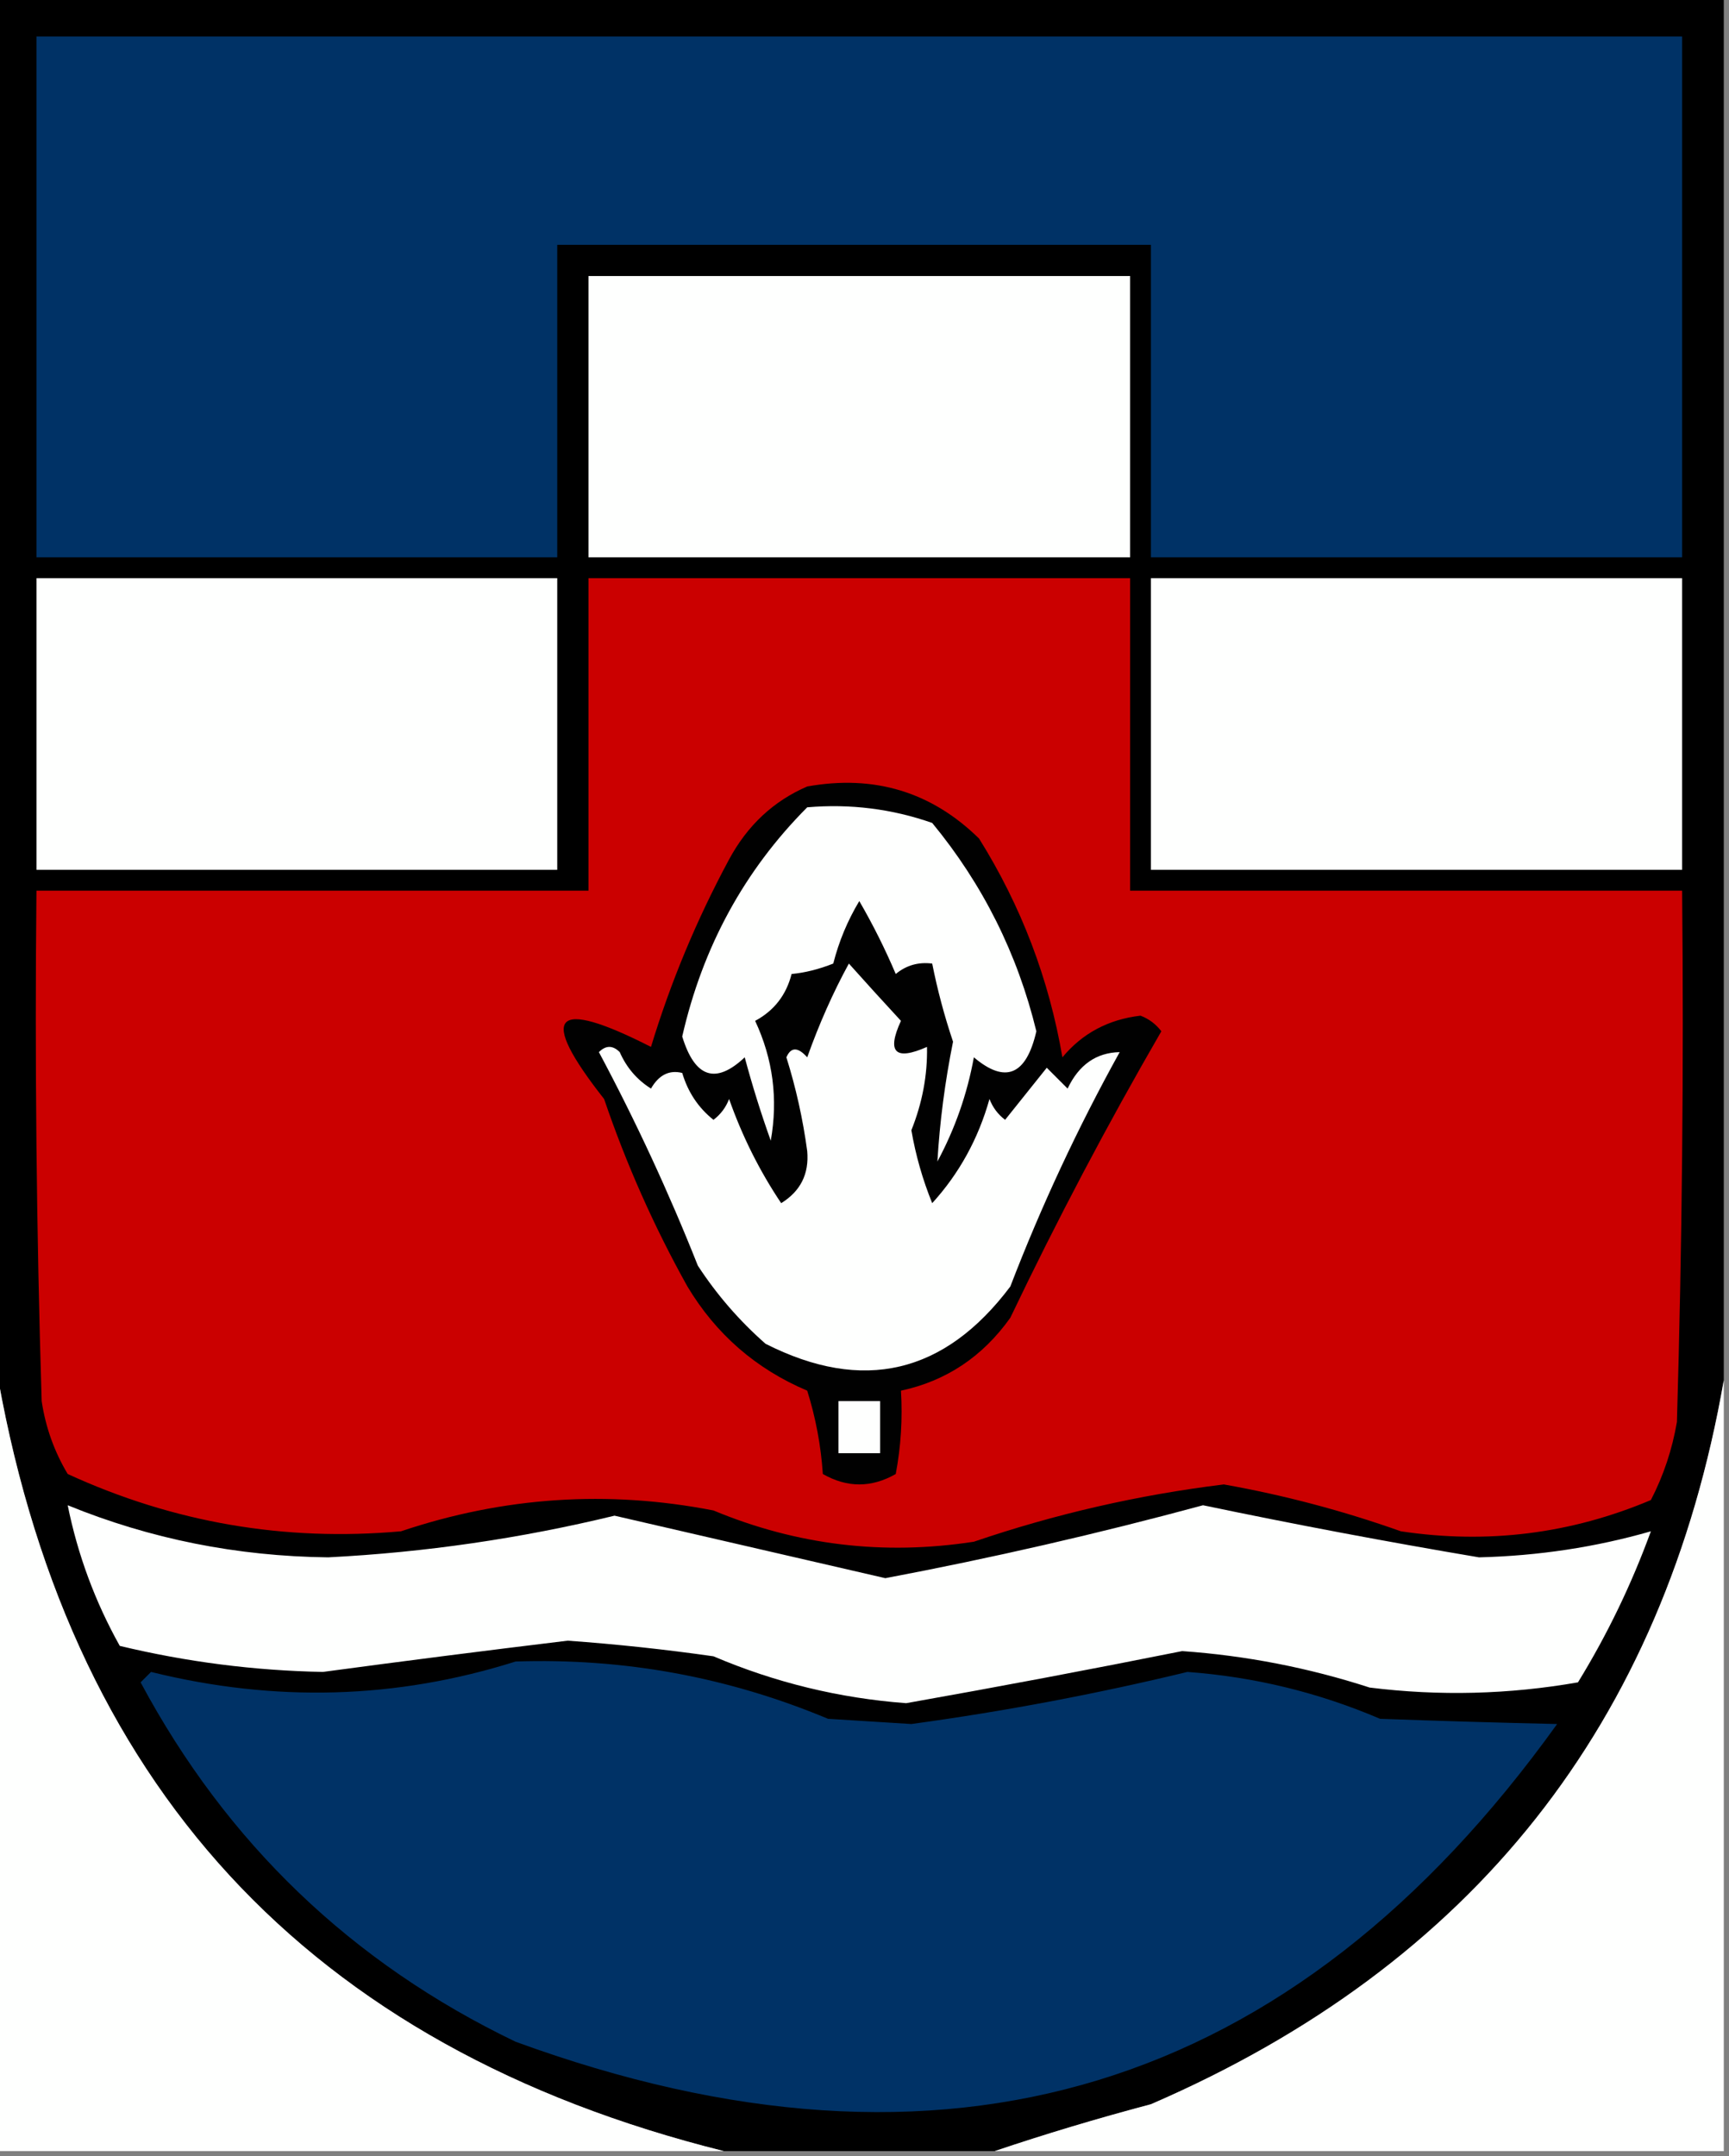 <?xml version="1.0" encoding="UTF-8"?>
<!DOCTYPE svg PUBLIC "-//W3C//DTD SVG 1.1//EN" "http://www.w3.org/Graphics/SVG/1.1/DTD/svg11.dtd">
<svg xmlns="http://www.w3.org/2000/svg" version="1.1" width="166px" height="207px" style="shape-rendering:geometricPrecision; text-rendering:geometricPrecision; image-rendering:optimizeQuality; fill-rule:evenodd; clip-rule:evenodd" xmlns:xlink="http://www.w3.org/1999/xlink">
<rect width="100%" height="100%" fill="#808080" stroke="none"/>
<g><path style="opacity:1" fill="#000000" d="M -0.5,-0.5 C 54.833,-0.5 110.167,-0.5 165.5,-0.5C 165.5,43.833 165.5,88.167 165.5,132.5C 159.745,165.461 141.411,188.628 110.5,202C 105.336,203.369 100.336,204.869 95.5,206.5C 86.833,206.5 78.167,206.5 69.5,206.5C 29.54,196.538 6.207,171.205 -0.5,130.5C -0.5,86.833 -0.5,43.167 -0.5,-0.5 Z"/></g>
<g><path style="opacity:1" fill="#003266" d="M 3.5,3.5 C 56.167,3.5 108.833,3.5 161.5,3.5C 161.5,20.167 161.5,36.833 161.5,53.5C 144.5,53.5 127.5,53.5 110.5,53.5C 110.5,43.5 110.5,33.5 110.5,23.5C 91.5,23.5 72.5,23.5 53.5,23.5C 53.5,33.5 53.5,43.5 53.5,53.5C 36.833,53.5 20.167,53.5 3.5,53.5C 3.5,36.833 3.5,20.167 3.5,3.5 Z"/></g>
<g><path style="opacity:1" fill="#fefffe" d="M 56.5,26.5 C 73.833,26.5 91.167,26.5 108.5,26.5C 108.5,35.5 108.5,44.5 108.5,53.5C 91.167,53.5 73.833,53.5 56.5,53.5C 56.5,44.5 56.5,35.5 56.5,26.5 Z"/></g>
<g><path style="opacity:1" fill="#fefffe" d="M 3.5,55.5 C 20.167,55.5 36.833,55.5 53.5,55.5C 53.5,64.833 53.5,74.167 53.5,83.5C 36.833,83.5 20.167,83.5 3.5,83.5C 3.5,74.167 3.5,64.833 3.5,55.5 Z"/></g>
<g><path style="opacity:1" fill="#cb0000" d="M 56.5,55.5 C 73.833,55.5 91.167,55.5 108.5,55.5C 108.5,65.5 108.5,75.5 108.5,85.5C 126.167,85.5 143.833,85.5 161.5,85.5C 161.667,102.503 161.5,119.503 161,136.5C 160.548,139.149 159.714,141.649 158.5,144C 150.808,147.248 142.808,148.248 134.5,147C 128.948,145.029 123.281,143.529 117.5,142.5C 109.308,143.505 101.308,145.338 93.5,148C 84.843,149.336 76.51,148.336 68.5,145C 58.35,143.022 48.35,143.689 38.5,147C 27.33,148 16.664,146.167 6.5,141.5C 5.21,139.343 4.376,137.01 4,134.5C 3.5,118.17 3.333,101.837 3.5,85.5C 21.167,85.5 38.833,85.5 56.5,85.5C 56.5,75.5 56.5,65.5 56.5,55.5 Z"/></g>
<g><path style="opacity:1" fill="#fefffe" d="M 110.5,55.5 C 127.5,55.5 144.5,55.5 161.5,55.5C 161.5,64.833 161.5,74.167 161.5,83.5C 144.5,83.5 127.5,83.5 110.5,83.5C 110.5,74.167 110.5,64.833 110.5,55.5 Z"/></g>
<g><path style="opacity:1" fill="#010101" d="M 77.5,75.5 C 83.932,74.347 89.432,76.014 94,80.5C 98.049,86.981 100.716,93.981 102,101.5C 103.916,99.194 106.416,97.861 109.5,97.5C 110.308,97.808 110.975,98.308 111.5,99C 106.298,107.986 101.465,117.153 97,126.5C 94.341,130.236 90.841,132.569 86.5,133.5C 86.664,136.187 86.497,138.854 86,141.5C 83.667,142.833 81.333,142.833 79,141.5C 78.818,138.774 78.318,136.107 77.5,133.5C 72.581,131.415 68.748,128.081 66,123.5C 62.795,117.756 60.129,111.756 58,105.5C 51.611,97.384 53.111,95.718 62.5,100.5C 64.394,94.266 66.894,88.266 70,82.5C 71.767,79.228 74.267,76.895 77.5,75.5 Z"/></g>
<g><path style="opacity:1" fill="#fefffe" d="M 77.5,77.5 C 81.637,77.146 85.637,77.646 89.5,79C 94.354,84.889 97.688,91.556 99.5,99C 98.528,103.227 96.528,104.06 93.5,101.5C 92.858,105.023 91.692,108.356 90,111.5C 90.224,107.694 90.724,103.861 91.5,100C 90.664,97.51 89.998,95.01 89.5,92.5C 88.178,92.33 87.011,92.663 86,93.5C 84.982,91.102 83.815,88.769 82.5,86.5C 81.376,88.369 80.543,90.369 80,92.5C 78.602,93.051 77.268,93.384 76,93.5C 75.487,95.521 74.32,97.021 72.5,98C 74.213,101.66 74.713,105.493 74,109.5C 73.061,106.879 72.228,104.212 71.5,101.5C 68.711,104.129 66.711,103.462 65.5,99.5C 67.465,90.892 71.465,83.559 77.5,77.5 Z"/></g>
<g><path style="opacity:1" fill="#fefffe" d="M 81.5,92.5 C 83.079,94.268 84.746,96.101 86.5,98C 85.11,101.019 85.943,101.852 89,100.5C 89.053,103.202 88.553,105.869 87.5,108.5C 87.915,110.909 88.582,113.242 89.5,115.5C 92.093,112.652 93.927,109.319 95,105.5C 95.308,106.308 95.808,106.975 96.5,107.5C 97.833,105.833 99.167,104.167 100.5,102.5C 101.167,103.167 101.833,103.833 102.5,104.5C 103.582,102.216 105.248,101.05 107.5,101C 103.477,108.26 99.977,115.76 97,123.5C 90.682,131.899 82.849,133.733 73.5,129C 70.979,126.78 68.812,124.28 67,121.5C 64.216,114.48 61.05,107.646 57.5,101C 58.167,100.333 58.833,100.333 59.5,101C 60.155,102.487 61.155,103.653 62.5,104.5C 63.258,103.189 64.257,102.689 65.5,103C 66.049,104.845 67.049,106.345 68.5,107.5C 69.192,106.975 69.692,106.308 70,105.5C 71.262,109.079 72.929,112.412 75,115.5C 76.859,114.355 77.693,112.688 77.5,110.5C 77.087,107.434 76.42,104.434 75.5,101.5C 75.938,100.494 76.604,100.494 77.5,101.5C 78.656,98.262 79.989,95.262 81.5,92.5 Z"/></g>
<g><path style="opacity:1" fill="#fefffe" d="M -0.5,130.5 C 6.207,171.205 29.54,196.538 69.5,206.5C 46.167,206.5 22.833,206.5 -0.5,206.5C -0.5,181.167 -0.5,155.833 -0.5,130.5 Z"/></g>
<g><path style="opacity:1" fill="#fefffe" d="M 165.5,132.5 C 165.5,157.167 165.5,181.833 165.5,206.5C 142.167,206.5 118.833,206.5 95.5,206.5C 100.336,204.869 105.336,203.369 110.5,202C 141.411,188.628 159.745,165.461 165.5,132.5 Z"/></g>
<g><path style="opacity:1" fill="#fefffe" d="M 80.5,134.5 C 81.833,134.5 83.167,134.5 84.5,134.5C 84.5,136.167 84.5,137.833 84.5,139.5C 83.167,139.5 81.833,139.5 80.5,139.5C 80.5,137.833 80.5,136.167 80.5,134.5 Z"/></g>
<g><path style="opacity:1" fill="#fefffe" d="M 6.5,144.5 C 14.419,147.732 22.753,149.399 31.5,149.5C 40.802,149.025 49.969,147.692 59,145.5C 67.654,147.494 76.321,149.494 85,151.5C 95.248,149.563 105.414,147.23 115.5,144.5C 124.335,146.345 133.169,148.012 142,149.5C 147.702,149.357 153.202,148.524 158.5,147C 156.638,152.102 154.304,156.935 151.5,161.5C 144.858,162.664 138.192,162.831 131.5,162C 125.631,160.098 119.631,158.931 113.5,158.5C 104.714,160.258 95.88,161.925 87,163.5C 80.583,163.021 74.416,161.521 68.5,159C 63.851,158.336 59.184,157.836 54.5,157.5C 46.637,158.45 38.804,159.45 31,160.5C 24.411,160.374 17.911,159.541 11.5,158C 9.128,153.757 7.461,149.257 6.5,144.5 Z"/></g>
<g><path style="opacity:1" fill="#003266" d="M 49.5,159.5 C 59.903,159.153 69.903,160.986 79.5,165C 82.167,165.167 84.833,165.333 87.5,165.5C 96.43,164.282 105.263,162.615 114,160.5C 120.408,160.968 126.575,162.468 132.5,165C 138.241,165.208 143.907,165.374 149.5,165.5C 124.077,200.915 90.743,211.081 49.5,196C 33.773,188.44 21.773,176.94 13.5,161.5C 13.833,161.167 14.167,160.833 14.5,160.5C 26.401,163.446 38.067,163.113 49.5,159.5 Z"/></g>
</svg>
